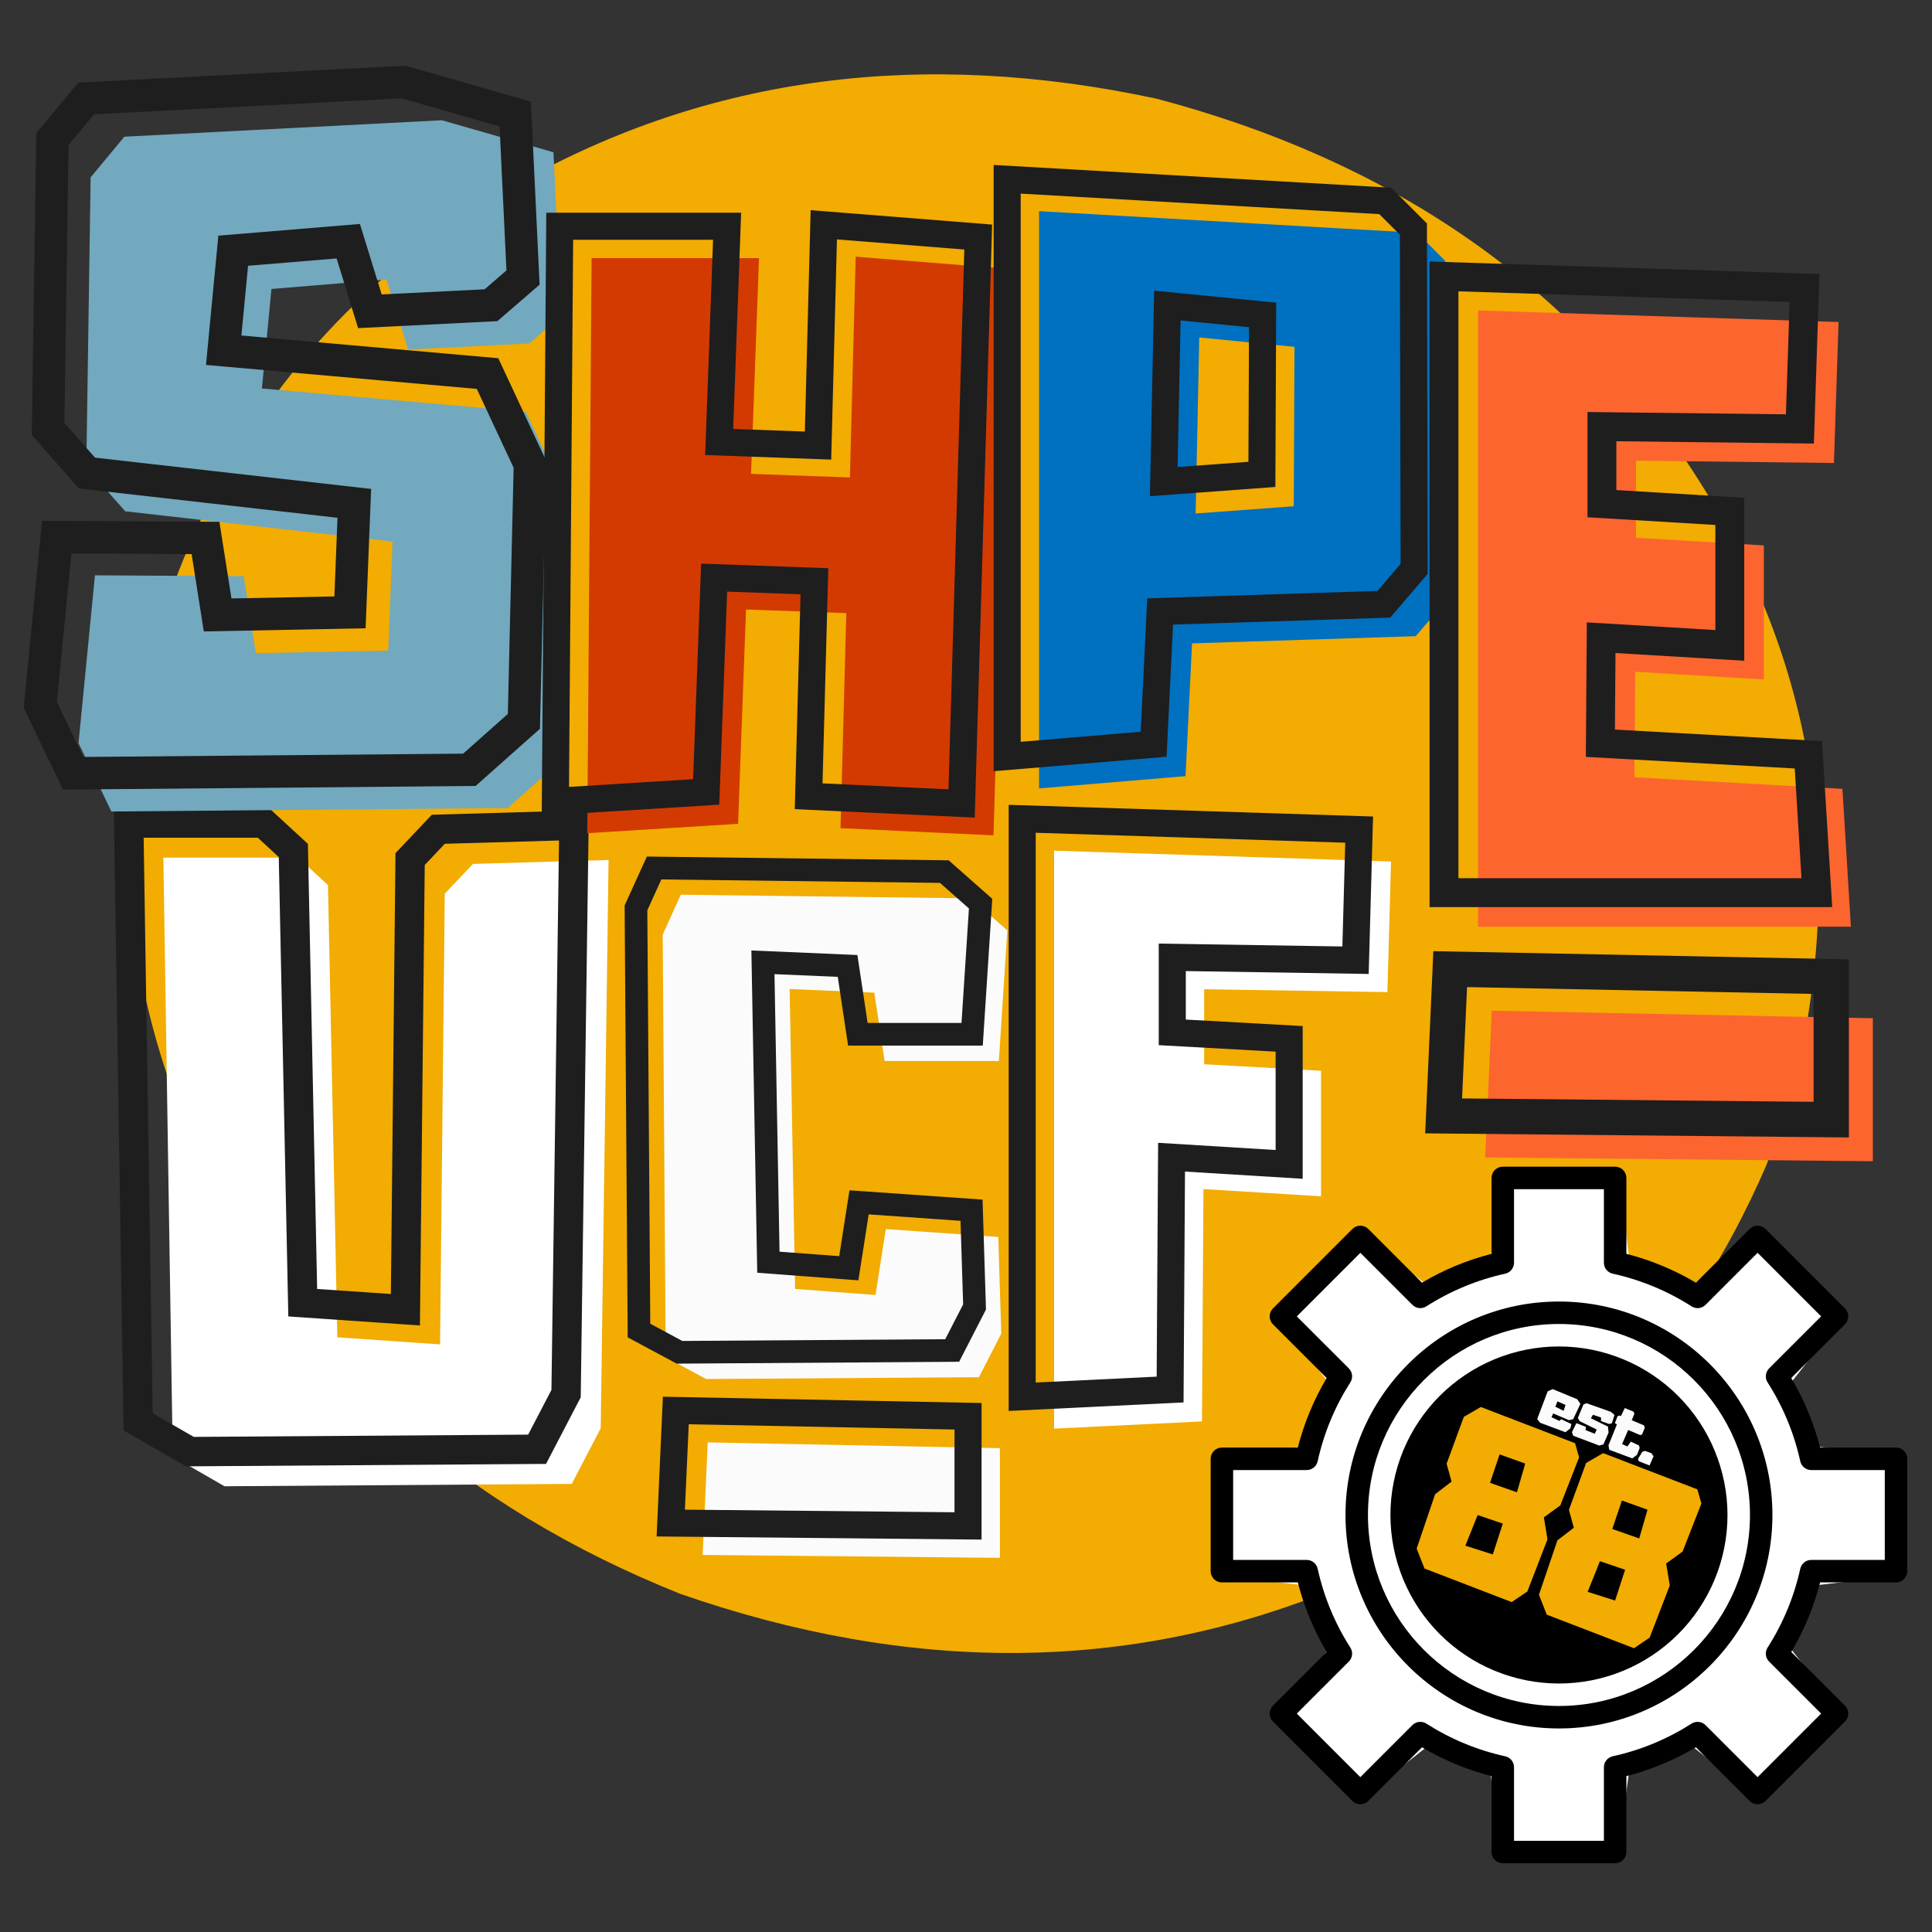 <svg xmlns="http://www.w3.org/2000/svg" xmlns:xlink="http://www.w3.org/1999/xlink" width="500" zoomAndPan="magnify" viewBox="0 0 375 375" height="500" preserveAspectRatio="xMidYMid meet" version="1.0"><rect x="0" y="0" width="375" height="375" fill="#333333" stroke="none"/><defs><g/><clipPath id="b4cbcba71d"><path d="M 24 14 L 354 14 L 354 321 L 24 321 Z M 24 14 " clip-rule="nonzero"/></clipPath><clipPath id="f032c5c6ee"><path d="M 23.809 54.645 L 23.809 282.809 C 23.809 310.559 46.305 333.059 74.059 333.059 L 312.703 333.059 C 340.457 333.059 362.953 310.559 362.953 282.809 L 362.953 54.645 C 362.953 26.891 340.457 4.395 312.703 4.395 L 74.059 4.395 C 46.305 4.395 23.809 26.891 23.809 54.645 Z M 23.809 54.645 " clip-rule="nonzero"/></clipPath><clipPath id="ad72d00a3f"><path d="M 239.25 230.715 L 366.555 230.715 L 366.555 358 L 239.25 358 Z M 239.25 230.715 " clip-rule="nonzero"/></clipPath><clipPath id="4fdef39953"><path d="M 234.992 226.453 L 370.195 226.453 L 370.195 361.66 L 234.992 361.66 Z M 234.992 226.453 " clip-rule="nonzero"/></clipPath></defs><g clip-path="url(#b4cbcba71d)"><g clip-path="url(#f032c5c6ee)"><path fill="#f2ac02" d="M 349.32 205.934 L 343.035 225.719 C 326.387 264.625 298.324 292.207 258.844 308.473 C 219.137 324.66 176.875 324.961 132.051 309.371 C 89.758 292.457 59.203 265.281 40.387 227.84 C 34.379 215.754 30.07 203.121 27.461 189.941 L 24.973 169.988 C 24.215 156.484 25.453 142.879 28.691 129.168 C 39.902 87.41 63.926 56.184 100.766 35.488 C 137.605 14.797 178.863 9.355 224.531 19.168 C 269.691 31.105 304.012 54.637 327.484 89.77 C 350.957 124.902 358.238 163.625 349.32 205.934 " fill-opacity="1" fill-rule="nonzero"/></g></g><g fill="#ffffff" fill-opacity="1"><g transform="translate(201.794, 277.296)"><g><path d="M 67.504 -84.73 L 31.93 -85.289 L 31.93 -70.727 L 54.621 -69.465 L 54.621 -45.098 L 31.793 -46.496 L 31.512 -1.402 L 2.801 0 L 2.801 -112.18 L 68.203 -110.078 Z M 67.504 -84.73 "/></g></g></g><g fill="#1e1e1e" fill-opacity="1"><g transform="translate(195.605, 271.106)"><g><path d="M 67.461 -82.105 L 31.891 -82.664 L 31.93 -85.289 L 34.559 -85.289 L 34.559 -70.727 L 31.93 -70.727 L 32.078 -73.348 L 57.246 -71.949 L 57.246 -42.305 L 31.629 -43.875 L 31.793 -46.496 L 34.418 -46.48 L 34.121 1.102 L 0.176 2.758 L 0.176 -114.891 L 70.902 -112.621 L 70.059 -82.062 Z M 67.547 -87.355 L 67.504 -84.73 L 64.879 -84.805 L 65.578 -110.152 L 68.203 -110.078 L 68.121 -107.453 L 2.715 -109.555 L 2.801 -112.18 L 5.426 -112.18 L 5.426 0 L 2.801 0 L 2.672 -2.621 L 31.383 -4.023 L 31.512 -1.402 L 28.887 -1.418 L 29.184 -49.289 L 54.781 -47.719 L 54.621 -45.098 L 51.992 -45.098 L 51.992 -69.465 L 54.621 -69.465 L 54.473 -66.844 L 29.305 -68.242 L 29.305 -87.957 Z M 67.547 -87.355 "/></g></g></g><g fill="#fd652f" fill-opacity="1"><g transform="translate(277.32, 274.521)"><g><path d="M 12.234 -78.344 L 86.195 -76.883 L 86.195 -49.125 L 10.957 -49.855 Z M 12.234 -78.344 "/></g></g></g><g fill="#1e1e1e" fill-opacity="1"><g transform="translate(269.248, 266.45)"><g><path d="M 12.305 -81.77 L 89.621 -80.242 L 89.621 -45.668 L 7.379 -46.465 L 8.965 -81.832 Z M 12.168 -74.922 L 12.234 -78.344 L 15.656 -78.191 L 14.379 -49.703 L 10.957 -49.855 L 10.992 -53.281 L 86.23 -52.551 L 86.195 -49.125 L 82.773 -49.125 L 82.773 -76.883 L 86.195 -76.883 L 86.129 -73.461 Z M 12.168 -74.922 "/></g></g></g><g clip-path="url(#ad72d00a3f)"><path fill="#ffffff" d="M 302.766 320.426 C 288.297 320.426 276.57 308.695 276.57 294.23 C 276.57 279.762 288.297 268.035 302.766 268.035 C 317.234 268.035 328.961 279.762 328.961 294.23 C 328.961 308.695 317.234 320.426 302.766 320.426 Z M 362.852 281.98 L 351.125 280.594 C 350.062 276.824 348.562 273.156 346.605 269.672 L 353.914 260.402 C 355.133 258.855 355 256.641 353.609 255.25 L 341.746 243.387 C 340.355 241.992 338.141 241.863 336.594 243.082 L 327.32 250.387 C 323.836 248.434 320.168 246.93 316.402 245.871 L 315.016 234.141 C 314.781 232.188 313.125 230.715 311.152 230.715 L 294.375 230.715 C 292.406 230.715 290.75 232.188 290.52 234.141 L 289.129 245.871 C 285.363 246.93 281.695 248.434 278.211 250.387 L 268.938 243.082 C 267.391 241.863 265.18 241.992 263.785 243.387 L 251.922 255.25 C 250.531 256.641 250.398 258.855 251.617 260.402 L 258.926 269.672 C 256.973 273.156 255.465 276.824 254.41 280.594 L 242.68 281.98 C 240.723 282.215 239.25 283.871 239.25 285.84 L 239.25 302.617 C 239.25 304.586 240.723 306.246 242.68 306.477 L 254.41 307.863 C 255.465 311.633 256.973 315.301 258.926 318.785 L 251.617 328.055 C 250.398 329.602 250.531 331.816 251.922 333.207 L 263.785 345.07 C 265.18 346.465 267.391 346.598 268.938 345.375 L 278.211 338.07 C 281.695 340.023 285.363 341.527 289.129 342.586 L 290.52 354.312 C 290.75 356.27 292.406 357.742 294.375 357.742 L 310.875 357.742 C 312.809 357.742 314.449 356.32 314.723 354.402 L 316.402 342.586 C 320.168 341.527 323.836 340.023 327.32 338.07 L 336.594 345.375 C 338.141 346.598 340.355 346.465 341.746 345.07 L 353.609 333.207 C 355 331.816 355.133 329.602 353.914 328.055 L 346.605 318.785 C 348.562 315.301 350.062 311.633 351.125 307.863 L 362.852 306.477 C 364.809 306.246 366.281 304.586 366.281 302.617 L 366.281 285.84 C 366.281 283.871 364.809 282.215 362.852 281.98 " fill-opacity="1" fill-rule="nonzero"/></g><path fill="#000000" d="M 333.254 301.672 L 332.047 305.465 C 328.855 312.926 323.477 318.215 315.906 321.332 C 308.293 324.438 300.188 324.496 291.594 321.504 C 283.484 318.262 277.625 313.051 274.016 305.871 C 272.863 303.555 272.039 301.133 271.539 298.605 L 271.062 294.777 C 270.918 292.191 271.152 289.582 271.773 286.953 C 273.926 278.945 278.531 272.957 285.594 268.988 C 292.66 265.023 300.57 263.98 309.324 265.859 C 317.984 268.148 324.566 272.66 329.066 279.398 C 333.566 286.133 334.965 293.559 333.254 301.672 " fill-opacity="1" fill-rule="nonzero"/><g clip-path="url(#4fdef39953)"><path fill="#000000" d="M 368.016 280.973 L 353.281 280.973 C 352.055 276.207 350.191 271.707 347.684 267.473 L 358.109 257.051 C 358.312 256.844 358.469 256.609 358.578 256.344 C 358.691 256.074 358.746 255.797 358.746 255.508 C 358.746 255.219 358.691 254.941 358.578 254.672 C 358.469 254.406 358.312 254.168 358.109 253.965 L 342.688 238.543 C 342.48 238.34 342.246 238.184 341.98 238.07 C 341.711 237.961 341.434 237.906 341.145 237.906 C 340.855 237.906 340.578 237.961 340.309 238.07 C 340.043 238.184 339.805 238.34 339.602 238.543 L 329.18 248.969 C 324.945 246.461 320.445 244.594 315.68 243.371 L 315.68 228.637 C 315.68 228.348 315.625 228.066 315.512 227.801 C 315.402 227.535 315.246 227.297 315.039 227.094 C 314.836 226.887 314.598 226.73 314.332 226.621 C 314.066 226.508 313.785 226.453 313.496 226.453 L 291.691 226.453 C 291.402 226.453 291.121 226.508 290.855 226.621 C 290.59 226.73 290.352 226.887 290.148 227.094 C 289.945 227.297 289.785 227.535 289.676 227.801 C 289.566 228.066 289.508 228.348 289.508 228.637 L 289.508 243.371 C 284.742 244.594 280.242 246.461 276.008 248.969 L 265.586 238.543 C 265.383 238.34 265.145 238.184 264.879 238.07 C 264.613 237.961 264.332 237.906 264.043 237.906 C 263.754 237.906 263.477 237.961 263.211 238.07 C 262.941 238.184 262.707 238.34 262.5 238.543 L 247.082 253.965 C 246.875 254.168 246.719 254.406 246.609 254.672 C 246.496 254.941 246.441 255.219 246.441 255.508 C 246.441 255.797 246.496 256.074 246.609 256.344 C 246.719 256.609 246.875 256.844 247.082 257.051 L 257.504 267.473 C 254.996 271.707 253.133 276.207 251.906 280.973 L 237.172 280.973 C 236.883 280.973 236.605 281.027 236.336 281.141 C 236.07 281.25 235.836 281.406 235.629 281.613 C 235.426 281.816 235.27 282.051 235.156 282.32 C 235.047 282.586 234.992 282.863 234.992 283.152 L 234.992 304.961 C 234.992 305.25 235.047 305.527 235.156 305.797 C 235.27 306.062 235.426 306.297 235.629 306.504 C 235.836 306.707 236.07 306.863 236.336 306.977 C 236.605 307.086 236.883 307.141 237.172 307.141 L 251.906 307.141 C 253.133 311.906 254.996 316.41 257.504 320.645 L 247.082 331.062 C 246.875 331.27 246.719 331.504 246.609 331.773 C 246.496 332.039 246.441 332.316 246.441 332.605 C 246.441 332.898 246.496 333.176 246.609 333.441 C 246.719 333.711 246.875 333.945 247.082 334.148 L 262.5 349.57 C 262.707 349.773 262.941 349.934 263.211 350.043 C 263.477 350.152 263.754 350.207 264.043 350.207 C 264.332 350.207 264.613 350.152 264.879 350.043 C 265.145 349.934 265.383 349.773 265.586 349.57 L 276.008 339.148 C 280.242 341.652 284.742 343.52 289.508 344.742 L 289.508 359.48 C 289.508 359.77 289.566 360.047 289.676 360.312 C 289.785 360.582 289.945 360.816 290.148 361.02 C 290.352 361.227 290.59 361.383 290.855 361.492 C 291.121 361.605 291.402 361.66 291.691 361.66 L 313.496 361.66 C 313.785 361.66 314.066 361.605 314.332 361.492 C 314.598 361.383 314.836 361.227 315.039 361.02 C 315.246 360.816 315.402 360.582 315.512 360.312 C 315.625 360.047 315.68 359.77 315.68 359.48 L 315.68 344.742 C 320.445 343.52 324.945 341.652 329.18 339.148 L 339.602 349.57 C 339.805 349.773 340.043 349.934 340.309 350.043 C 340.578 350.152 340.855 350.207 341.145 350.207 C 341.434 350.207 341.711 350.152 341.98 350.043 C 342.246 349.934 342.48 349.773 342.688 349.57 L 358.109 334.148 C 358.312 333.945 358.469 333.711 358.578 333.441 C 358.691 333.176 358.746 332.895 358.746 332.605 C 358.746 332.316 358.691 332.039 358.578 331.773 C 358.469 331.504 358.312 331.27 358.109 331.062 L 347.684 320.645 C 350.191 316.41 352.055 311.906 353.281 307.141 L 368.016 307.141 C 368.305 307.141 368.582 307.086 368.852 306.977 C 369.117 306.863 369.355 306.707 369.559 306.504 C 369.762 306.297 369.922 306.062 370.031 305.797 C 370.141 305.527 370.195 305.25 370.195 304.961 L 370.195 283.152 C 370.195 282.863 370.141 282.586 370.031 282.32 C 369.922 282.051 369.762 281.816 369.559 281.613 C 369.355 281.406 369.117 281.25 368.852 281.141 C 368.582 281.027 368.305 280.973 368.016 280.973 Z M 365.836 302.781 L 351.559 302.781 C 351.312 302.781 351.07 302.82 350.836 302.902 C 350.602 302.984 350.387 303.105 350.195 303.262 C 350 303.414 349.84 303.598 349.707 303.809 C 349.578 304.02 349.484 304.246 349.43 304.488 C 348.219 309.965 346.105 315.07 343.086 319.797 C 342.953 320.008 342.859 320.234 342.801 320.473 C 342.746 320.715 342.73 320.961 342.758 321.207 C 342.785 321.453 342.852 321.688 342.961 321.914 C 343.066 322.137 343.207 322.336 343.383 322.512 L 353.48 332.605 L 341.145 344.945 L 331.047 334.848 C 330.871 334.672 330.672 334.531 330.449 334.422 C 330.227 334.316 329.988 334.25 329.742 334.223 C 329.496 334.195 329.254 334.211 329.012 334.266 C 328.77 334.324 328.543 334.418 328.336 334.551 C 323.605 337.566 318.504 339.684 313.027 340.895 C 312.785 340.949 312.559 341.039 312.348 341.172 C 312.137 341.301 311.953 341.465 311.797 341.656 C 311.641 341.852 311.523 342.066 311.441 342.301 C 311.359 342.535 311.316 342.773 311.316 343.023 L 311.316 357.297 L 293.871 357.297 L 293.871 343.023 C 293.871 342.773 293.828 342.535 293.746 342.301 C 293.664 342.066 293.547 341.852 293.391 341.656 C 293.234 341.465 293.051 341.301 292.84 341.172 C 292.629 341.039 292.402 340.949 292.16 340.895 C 286.684 339.684 281.582 337.566 276.852 334.551 C 276.645 334.418 276.418 334.32 276.176 334.266 C 275.934 334.207 275.691 334.195 275.445 334.223 C 275.199 334.25 274.961 334.316 274.738 334.422 C 274.516 334.531 274.316 334.672 274.141 334.848 L 264.043 344.945 L 251.707 332.605 L 261.805 322.512 C 261.98 322.336 262.121 322.137 262.227 321.914 C 262.336 321.688 262.402 321.453 262.43 321.207 C 262.457 320.961 262.441 320.715 262.387 320.473 C 262.328 320.234 262.234 320.008 262.102 319.797 C 259.086 315.07 256.969 309.965 255.758 304.488 C 255.703 304.246 255.609 304.02 255.48 303.809 C 255.348 303.598 255.188 303.414 254.992 303.262 C 254.801 303.105 254.586 302.984 254.352 302.902 C 254.117 302.82 253.875 302.781 253.629 302.781 L 239.352 302.781 L 239.352 285.336 L 253.629 285.336 C 253.875 285.336 254.117 285.293 254.352 285.211 C 254.586 285.129 254.801 285.008 254.992 284.855 C 255.188 284.699 255.348 284.516 255.48 284.305 C 255.609 284.094 255.703 283.867 255.758 283.625 C 256.969 278.148 259.086 273.047 262.102 268.316 C 262.234 268.105 262.328 267.883 262.387 267.641 C 262.441 267.398 262.457 267.156 262.43 266.906 C 262.402 266.66 262.336 266.426 262.227 266.203 C 262.121 265.98 261.98 265.777 261.805 265.605 L 251.707 255.508 L 264.043 243.168 L 274.141 253.266 C 274.316 253.441 274.516 253.586 274.738 253.691 C 274.961 253.801 275.199 253.867 275.445 253.895 C 275.691 253.922 275.934 253.906 276.176 253.848 C 276.418 253.793 276.645 253.699 276.852 253.562 C 281.582 250.547 286.684 248.434 292.16 247.219 C 292.402 247.168 292.629 247.074 292.84 246.945 C 293.051 246.812 293.234 246.648 293.391 246.457 C 293.547 246.262 293.664 246.051 293.746 245.816 C 293.828 245.582 293.871 245.34 293.871 245.09 L 293.871 230.816 L 311.316 230.816 L 311.316 245.09 C 311.316 245.34 311.359 245.582 311.441 245.816 C 311.523 246.051 311.641 246.262 311.797 246.457 C 311.953 246.648 312.137 246.812 312.348 246.945 C 312.559 247.074 312.785 247.168 313.027 247.219 C 318.504 248.434 323.605 250.547 328.336 253.562 C 328.543 253.699 328.77 253.793 329.012 253.848 C 329.254 253.906 329.496 253.922 329.742 253.895 C 329.988 253.867 330.227 253.801 330.449 253.691 C 330.672 253.586 330.871 253.441 331.047 253.266 L 341.145 243.168 L 353.48 255.508 L 343.383 265.605 C 343.207 265.777 343.066 265.98 342.961 266.203 C 342.852 266.426 342.785 266.66 342.758 266.906 C 342.73 267.156 342.746 267.398 342.801 267.641 C 342.859 267.883 342.953 268.105 343.086 268.316 C 346.105 273.047 348.219 278.148 349.43 283.625 C 349.484 283.867 349.578 284.094 349.707 284.305 C 349.84 284.516 350 284.699 350.195 284.855 C 350.387 285.008 350.602 285.129 350.836 285.211 C 351.07 285.293 351.312 285.336 351.559 285.336 L 365.836 285.336 Z M 365.836 302.781 " fill-opacity="1" fill-rule="nonzero"/></g><path fill="#000000" d="M 302.594 252.625 C 279.746 252.625 261.16 271.211 261.16 294.059 C 261.16 316.902 279.746 335.492 302.594 335.492 C 325.441 335.492 344.027 316.902 344.027 294.059 C 344.027 271.211 325.441 252.625 302.594 252.625 Z M 302.594 331.129 C 282.152 331.129 265.52 314.5 265.52 294.059 C 265.52 273.617 282.152 256.984 302.594 256.984 C 323.035 256.984 339.668 273.617 339.668 294.059 C 339.668 314.5 323.035 331.129 302.594 331.129 Z M 302.594 331.129 " fill-opacity="1" fill-rule="nonzero"/><path fill="#000000" d="M 302.594 261.348 C 301.523 261.348 300.453 261.398 299.387 261.504 C 298.32 261.609 297.262 261.766 296.211 261.977 C 295.16 262.184 294.125 262.445 293.098 262.754 C 292.074 263.066 291.066 263.426 290.074 263.836 C 289.086 264.246 288.117 264.703 287.176 265.207 C 286.23 265.715 285.312 266.266 284.422 266.859 C 283.531 267.453 282.672 268.09 281.844 268.77 C 281.016 269.449 280.223 270.168 279.465 270.926 C 278.707 271.684 277.988 272.477 277.309 273.305 C 276.629 274.133 275.992 274.992 275.395 275.883 C 274.801 276.773 274.25 277.691 273.746 278.637 C 273.242 279.582 272.781 280.551 272.371 281.539 C 271.965 282.527 271.602 283.535 271.293 284.562 C 270.98 285.586 270.719 286.625 270.512 287.676 C 270.301 288.727 270.145 289.785 270.039 290.852 C 269.934 291.918 269.883 292.984 269.883 294.059 C 269.883 295.129 269.934 296.199 270.039 297.262 C 270.145 298.328 270.301 299.387 270.512 300.438 C 270.719 301.488 270.98 302.527 271.293 303.555 C 271.602 304.578 271.965 305.586 272.371 306.574 C 272.781 307.566 273.242 308.531 273.746 309.477 C 274.25 310.422 274.801 311.34 275.395 312.23 C 275.992 313.121 276.629 313.98 277.309 314.809 C 277.988 315.637 278.707 316.43 279.465 317.188 C 280.223 317.945 281.016 318.664 281.844 319.344 C 282.672 320.023 283.531 320.66 284.422 321.254 C 285.312 321.852 286.23 322.402 287.176 322.906 C 288.117 323.41 289.086 323.867 290.074 324.277 C 291.066 324.688 292.074 325.047 293.098 325.359 C 294.125 325.672 295.16 325.93 296.211 326.141 C 297.262 326.348 298.32 326.504 299.387 326.609 C 300.453 326.715 301.523 326.77 302.594 326.77 C 303.664 326.77 304.734 326.715 305.801 326.609 C 306.867 326.504 307.926 326.348 308.977 326.141 C 310.027 325.93 311.062 325.672 312.09 325.359 C 313.113 325.047 314.121 324.688 315.113 324.277 C 316.102 323.867 317.07 323.41 318.016 322.906 C 318.957 322.402 319.875 321.852 320.766 321.254 C 321.656 320.66 322.516 320.023 323.344 319.344 C 324.176 318.664 324.965 317.945 325.723 317.188 C 326.48 316.43 327.199 315.637 327.879 314.809 C 328.559 313.98 329.195 313.121 329.793 312.23 C 330.387 311.34 330.938 310.422 331.441 309.477 C 331.949 308.531 332.406 307.566 332.816 306.574 C 333.227 305.586 333.586 304.578 333.898 303.555 C 334.207 302.527 334.469 301.488 334.676 300.438 C 334.887 299.387 335.043 298.328 335.148 297.262 C 335.254 296.199 335.305 295.129 335.305 294.059 C 335.305 292.984 335.25 291.918 335.145 290.852 C 335.039 289.785 334.879 288.727 334.672 287.68 C 334.461 286.629 334.199 285.59 333.887 284.566 C 333.578 283.543 333.215 282.535 332.805 281.547 C 332.395 280.555 331.938 279.59 331.434 278.645 C 330.926 277.699 330.375 276.781 329.781 275.895 C 329.188 275.004 328.547 274.145 327.867 273.316 C 327.188 272.488 326.473 271.695 325.715 270.938 C 324.957 270.18 324.164 269.461 323.336 268.781 C 322.508 268.102 321.648 267.465 320.758 266.871 C 319.867 266.273 318.949 265.727 318.008 265.219 C 317.062 264.715 316.094 264.258 315.105 263.848 C 314.117 263.438 313.109 263.074 312.086 262.762 C 311.062 262.453 310.023 262.191 308.973 261.98 C 307.922 261.77 306.863 261.613 305.801 261.508 C 304.734 261.402 303.664 261.348 302.594 261.348 Z M 302.594 322.406 C 301.664 322.406 300.738 322.363 299.816 322.27 C 298.891 322.18 297.973 322.043 297.062 321.863 C 296.152 321.68 295.254 321.457 294.363 321.188 C 293.477 320.918 292.602 320.605 291.746 320.25 C 290.887 319.895 290.051 319.496 289.23 319.059 C 288.41 318.621 287.617 318.145 286.844 317.629 C 286.07 317.113 285.328 316.562 284.609 315.973 C 283.891 315.383 283.203 314.762 282.547 314.102 C 281.891 313.445 281.27 312.762 280.68 312.043 C 280.09 311.324 279.539 310.578 279.023 309.809 C 278.508 309.035 278.031 308.238 277.594 307.422 C 277.152 306.602 276.758 305.766 276.402 304.906 C 276.047 304.047 275.734 303.176 275.465 302.285 C 275.195 301.398 274.969 300.5 274.789 299.59 C 274.609 298.676 274.473 297.762 274.383 296.836 C 274.289 295.91 274.246 294.984 274.246 294.059 C 274.246 293.129 274.289 292.203 274.383 291.277 C 274.473 290.355 274.609 289.438 274.789 288.527 C 274.969 287.617 275.195 286.715 275.465 285.828 C 275.734 284.938 276.047 284.066 276.402 283.207 C 276.758 282.352 277.152 281.512 277.594 280.691 C 278.031 279.875 278.508 279.078 279.023 278.309 C 279.539 277.535 280.09 276.789 280.68 276.074 C 281.27 275.355 281.891 274.668 282.547 274.012 C 283.203 273.355 283.891 272.73 284.609 272.145 C 285.328 271.555 286.07 271 286.844 270.484 C 287.617 269.969 288.41 269.492 289.23 269.055 C 290.051 268.617 290.887 268.223 291.746 267.867 C 292.602 267.512 293.477 267.199 294.363 266.93 C 295.254 266.66 296.152 266.434 297.062 266.254 C 297.973 266.07 298.891 265.934 299.816 265.844 C 300.738 265.754 301.664 265.707 302.594 265.707 C 303.523 265.707 304.449 265.754 305.371 265.844 C 306.297 265.934 307.215 266.07 308.125 266.254 C 309.035 266.434 309.934 266.66 310.824 266.93 C 311.711 267.199 312.586 267.512 313.441 267.867 C 314.301 268.223 315.141 268.617 315.957 269.055 C 316.777 269.492 317.57 269.969 318.344 270.484 C 319.117 271 319.859 271.555 320.578 272.145 C 321.297 272.73 321.984 273.355 322.641 274.012 C 323.297 274.668 323.918 275.355 324.508 276.074 C 325.098 276.789 325.648 277.535 326.164 278.309 C 326.684 279.078 327.16 279.875 327.598 280.691 C 328.035 281.512 328.43 282.352 328.785 283.207 C 329.141 284.066 329.453 284.938 329.723 285.828 C 329.992 286.715 330.219 287.617 330.398 288.527 C 330.578 289.438 330.715 290.355 330.809 291.277 C 330.898 292.203 330.945 293.129 330.945 294.059 C 330.941 294.984 330.895 295.91 330.805 296.836 C 330.711 297.758 330.574 298.676 330.395 299.586 C 330.211 300.496 329.984 301.395 329.715 302.281 C 329.445 303.172 329.133 304.043 328.777 304.902 C 328.422 305.758 328.023 306.598 327.586 307.414 C 327.148 308.234 326.672 309.027 326.156 309.801 C 325.641 310.57 325.086 311.316 324.5 312.035 C 323.91 312.75 323.289 313.438 322.629 314.094 C 321.973 314.75 321.289 315.371 320.57 315.961 C 319.852 316.551 319.109 317.102 318.336 317.621 C 317.566 318.137 316.77 318.613 315.953 319.051 C 315.133 319.488 314.297 319.883 313.438 320.242 C 312.582 320.598 311.707 320.91 310.82 321.18 C 309.934 321.449 309.031 321.676 308.121 321.855 C 307.211 322.039 306.297 322.176 305.371 322.266 C 304.449 322.359 303.523 322.406 302.594 322.406 Z M 302.594 322.406 " fill-opacity="1" fill-rule="nonzero"/><g fill="#ffffff" fill-opacity="1"><g transform="translate(28.666, 288.634)"><g><path d="M 63.137 -120.949 L 89.457 -121.711 L 87.934 -11.41 L 82.305 -0.609 L 14.91 -0.152 L 4.867 -5.934 L 3.043 -122.168 L 29.211 -122.168 L 34.992 -116.84 L 36.816 -29.059 L 56.746 -27.688 L 57.66 -115.168 Z M 63.137 -120.949 "/></g></g></g><g fill="#1e1e1e" fill-opacity="1"><g transform="translate(21.942, 281.91)"><g><path d="M 63.055 -123.801 L 92.352 -124.648 L 90.777 -10.691 L 84.043 2.234 L 14.156 2.707 L 2.043 -4.27 L 0.145 -125.02 L 30.324 -125.02 L 37.82 -118.117 L 39.668 -29.117 L 36.816 -29.059 L 37.012 -31.902 L 56.941 -30.535 L 56.746 -27.688 L 53.895 -27.719 L 54.82 -116.316 L 61.875 -123.766 Z M 63.219 -118.098 L 63.137 -120.949 L 65.207 -118.988 L 59.73 -113.207 L 57.66 -115.168 L 60.512 -115.137 L 59.566 -24.637 L 34.02 -26.391 L 32.141 -116.781 L 34.992 -116.84 L 33.059 -114.742 L 27.277 -120.066 L 29.211 -122.168 L 29.211 -119.312 L 3.043 -119.312 L 3.043 -122.168 L 5.895 -122.211 L 7.723 -5.977 L 4.867 -5.934 L 6.293 -8.406 L 16.332 -2.625 L 14.91 -0.152 L 14.891 -3.004 L 82.285 -3.461 L 82.305 -0.609 L 79.777 -1.926 L 85.406 -12.73 L 87.934 -11.41 L 85.082 -11.449 L 86.605 -121.75 L 89.457 -121.711 L 89.539 -118.859 Z M 63.219 -118.098 "/></g></g></g><g fill="#72a9be" fill-opacity="1"><g transform="translate(11.88, 157.513)"><g><path d="M 90.176 -77.582 L 98.402 -59.949 L 97.227 -10.074 L 86.648 -0.672 L 9.738 0 L 3.359 -13.266 L 6.551 -45.844 L 35.434 -45.676 L 37.781 -30.73 L 63.477 -31.234 L 64.316 -52.391 L 12.426 -58.27 L 4.871 -66.832 L 5.711 -123.09 L 12.258 -130.98 L 73.887 -134.172 L 95.547 -127.957 L 97.059 -96.219 L 90.848 -90.848 L 67.336 -89.672 L 63.141 -103.273 L 40.805 -101.426 L 38.957 -82.113 Z M 90.176 -77.582 "/></g></g></g><g fill="#1e1e1e" fill-opacity="1"><g transform="translate(4.459, 150.091)"><g><path d="M 93.027 -78.914 L 101.57 -60.613 L 100.344 -8.633 L 87.855 2.465 L 7.77 3.168 L 0.141 -12.695 L 3.695 -49.008 L 38.125 -48.809 L 40.895 -31.219 L 37.781 -30.73 L 37.723 -33.879 L 63.414 -34.383 L 63.477 -31.234 L 60.328 -31.359 L 61.168 -52.516 L 64.316 -52.391 L 63.961 -49.262 L 10.867 -55.277 L 1.703 -65.664 L 2.578 -124.246 L 10.719 -134.055 L 74.25 -137.344 L 98.586 -130.363 L 100.277 -94.84 L 92.086 -87.758 L 65.051 -86.402 L 60.129 -102.344 L 63.141 -103.273 L 63.398 -100.137 L 41.066 -98.289 L 40.805 -101.426 L 43.941 -101.125 L 42.094 -81.816 L 38.957 -82.113 L 39.234 -85.25 L 92.262 -80.559 Z M 87.32 -76.25 L 90.176 -77.582 L 89.898 -74.445 L 35.523 -79.258 L 37.922 -104.348 L 65.402 -106.621 L 70.348 -90.602 L 67.336 -89.672 L 67.18 -92.816 L 90.688 -93.992 L 90.848 -90.848 L 88.785 -93.227 L 95 -98.602 L 97.059 -96.219 L 93.914 -96.07 L 92.402 -127.809 L 95.547 -127.957 L 94.68 -124.93 L 73.02 -131.145 L 73.887 -134.172 L 74.051 -131.027 L 12.422 -127.836 L 12.258 -130.98 L 14.68 -128.969 L 8.133 -121.078 L 5.711 -123.09 L 8.859 -123.039 L 8.02 -66.785 L 4.871 -66.832 L 7.23 -68.918 L 14.789 -60.352 L 12.426 -58.27 L 12.781 -61.398 L 67.578 -55.191 L 66.504 -28.145 L 35.098 -27.527 L 32.32 -45.188 L 35.434 -45.676 L 35.414 -42.527 L 6.531 -42.695 L 6.551 -45.844 L 9.684 -45.535 L 6.492 -12.961 L 3.359 -13.266 L 6.195 -14.629 L 12.578 -1.363 L 9.738 0 L 9.711 -3.148 L 86.621 -3.82 L 86.648 -0.672 L 84.555 -3.023 L 95.137 -12.43 L 97.227 -10.074 L 94.078 -10.148 L 95.254 -60.023 L 98.402 -59.949 L 95.551 -58.617 Z M 87.32 -76.25 "/></g></g></g><g fill="#fbfbfb" fill-opacity="1"><g transform="translate(126.279, 267.55)"><g><path d="M 45.652 -28.988 L 67.48 -27.461 L 68.07 -8.684 L 63.727 -0.234 L 10.797 0.117 L 2.934 -4.109 L 2.348 -86.145 L 5.867 -93.887 L 62.199 -93.184 L 69.242 -86.965 L 67.602 -61.613 L 45.418 -61.613 L 43.422 -74.875 L 26.992 -75.582 L 28.051 -17.371 L 43.656 -16.195 Z M 45.652 -28.988 "/></g></g></g><g fill="#1e1e1e" fill-opacity="1"><g transform="translate(121.093, 262.363)"><g><path d="M 45.809 -31.184 L 69.621 -29.52 L 70.285 -8.184 L 65.074 1.957 L 10.25 2.32 L 0.742 -2.785 L 0.145 -86.613 L 4.461 -96.105 L 63.047 -95.375 L 71.508 -87.898 L 69.664 -59.414 L 43.523 -59.414 L 41.246 -74.547 L 43.422 -74.875 L 43.328 -72.676 L 26.898 -73.383 L 26.992 -75.582 L 29.191 -75.621 L 30.25 -17.41 L 28.051 -17.371 L 28.215 -19.562 L 43.824 -18.391 L 43.656 -16.195 L 41.484 -16.535 L 43.789 -31.324 Z M 45.5 -26.793 L 45.652 -28.988 L 47.828 -28.648 L 45.52 -13.848 L 25.887 -15.324 L 24.75 -77.879 L 45.328 -76.996 L 47.594 -61.941 L 45.418 -61.613 L 45.418 -63.816 L 67.602 -63.816 L 67.602 -61.613 L 65.402 -61.758 L 67.047 -87.105 L 69.242 -86.965 L 67.785 -85.316 L 60.746 -91.535 L 62.199 -93.184 L 62.172 -90.984 L 5.84 -91.688 L 5.867 -93.887 L 7.871 -92.977 L 4.352 -85.23 L 2.348 -86.145 L 4.547 -86.16 L 5.133 -4.125 L 2.934 -4.109 L 3.977 -6.047 L 11.84 -1.82 L 10.797 0.117 L 10.781 -2.082 L 63.711 -2.434 L 63.727 -0.234 L 61.77 -1.242 L 66.113 -9.691 L 68.07 -8.684 L 65.871 -8.617 L 65.281 -27.395 L 67.48 -27.461 L 67.328 -25.266 Z M 45.5 -26.793 "/></g></g></g><g fill="#d33a02" fill-opacity="1"><g transform="translate(111.189, 162.282)"><g><path d="M 54.898 -112.461 L 84.871 -110.078 L 81.648 -0.141 L 51.957 -1.539 L 53.078 -43.277 L 33.613 -43.977 L 32.07 -2.379 L 2.801 -0.559 L 3.641 -112.18 L 36.133 -112.18 L 34.594 -70.305 L 53.777 -69.605 Z M 54.898 -112.461 "/></g></g></g><g fill="#1e1e1e" fill-opacity="1"><g transform="translate(104.999, 156.092)"><g><path d="M 55.109 -115.078 L 87.57 -112.5 L 84.195 2.609 L 49.266 0.961 L 50.453 -43.348 L 53.078 -43.277 L 52.984 -40.652 L 33.52 -41.352 L 33.613 -43.977 L 36.234 -43.879 L 34.609 0.094 L 0.152 2.234 L 1.035 -114.805 L 38.855 -114.805 L 37.215 -70.207 L 34.594 -70.305 L 34.688 -72.93 L 53.875 -72.23 L 53.777 -69.605 L 51.152 -69.672 L 52.348 -115.297 Z M 54.691 -109.844 L 54.898 -112.461 L 57.523 -112.391 L 56.336 -66.883 L 31.871 -67.777 L 33.508 -112.277 L 36.133 -112.18 L 36.133 -109.555 L 3.641 -109.555 L 3.641 -112.18 L 6.266 -112.16 L 5.426 -0.539 L 2.801 -0.559 L 2.637 -3.18 L 31.91 -5 L 32.07 -2.379 L 29.445 -2.477 L 31.086 -46.695 L 55.773 -45.805 L 54.582 -1.469 L 51.957 -1.539 L 52.082 -4.164 L 81.773 -2.762 L 81.648 -0.141 L 79.023 -0.219 L 82.246 -110.156 L 84.871 -110.078 L 84.664 -107.461 Z M 54.691 -109.844 "/></g></g></g><g fill="#fbfbfb" fill-opacity="1"><g transform="translate(127.982, 340.047)"><g><path d="M 9.383 -60.082 L 66.105 -58.961 L 66.105 -37.672 L 8.402 -38.234 Z M 9.383 -60.082 "/></g></g></g><g fill="#1e1e1e" fill-opacity="1"><g transform="translate(121.792, 333.858)"><g><path d="M 9.434 -62.707 L 68.73 -61.535 L 68.73 -35.023 L 5.656 -35.633 L 6.875 -62.758 Z M 9.332 -57.457 L 9.383 -60.082 L 12.008 -59.965 L 11.027 -38.117 L 8.402 -38.234 L 8.43 -40.859 L 66.129 -40.301 L 66.105 -37.672 L 63.477 -37.672 L 63.477 -58.961 L 66.105 -58.961 L 66.051 -56.336 Z M 9.332 -57.457 "/></g></g></g><g fill="#0070c0" fill-opacity="1"><g transform="translate(198.882, 152.608)"><g><path d="M 81.648 -101.957 L 81.789 -35.992 L 75.906 -29.129 L 32.492 -27.73 L 31.23 -1.961 L 2.801 0.422 L 2.801 -111.621 L 76.188 -107.418 Z M 52.379 -85.289 L 33.891 -87.109 L 33.191 -52.938 L 52.238 -54.34 Z M 52.379 -85.289 "/></g></g></g><g fill="#1e1e1e" fill-opacity="1"><g transform="translate(192.692, 146.418)"><g><path d="M 84.273 -101.961 L 84.418 -35.023 L 77.148 -26.543 L 32.578 -25.105 L 32.492 -27.73 L 35.113 -27.602 L 33.742 0.465 L 0.176 3.273 L 0.176 -114.402 L 77.336 -109.984 L 84.273 -103.047 Z M 79.023 -101.949 L 81.648 -101.957 L 79.793 -100.098 L 74.332 -105.562 L 76.188 -107.418 L 76.035 -104.797 L 2.652 -108.996 L 2.801 -111.621 L 5.426 -111.621 L 5.426 0.422 L 2.801 0.422 L 2.582 -2.195 L 31.012 -4.578 L 31.23 -1.961 L 28.609 -2.09 L 29.988 -30.277 L 75.824 -31.754 L 75.906 -29.129 L 73.914 -30.84 L 79.797 -37.703 L 81.789 -35.992 L 79.164 -35.988 Z M 52.121 -82.676 L 33.633 -84.496 L 33.891 -87.109 L 36.52 -87.059 L 35.816 -52.887 L 33.191 -52.938 L 33 -55.559 L 52.047 -56.957 L 52.238 -54.34 L 49.613 -54.352 L 49.754 -85.301 L 52.379 -85.289 Z M 55.016 -87.668 L 54.855 -51.898 L 30.508 -50.109 L 31.324 -90.004 L 52.637 -87.902 Z M 55.016 -87.668 "/></g></g></g><g fill="#fd652f" fill-opacity="1"><g transform="translate(283.898, 180.174)"><g><path d="M 73.715 -27.062 L 75.359 -0.301 L 2.992 -0.301 L 2.992 -119.914 L 72.965 -117.672 L 72.07 -90.309 L 33.641 -90.758 L 33.641 -75.805 L 58.461 -74.312 L 58.461 -48.293 L 33.492 -49.789 L 33.344 -29.305 Z M 73.715 -27.062 "/></g></g></g><g fill="#1e1e1e" fill-opacity="1"><g transform="translate(277.29, 173.566)"><g><path d="M 76.512 -27.234 L 78.34 2.504 L 0.188 2.504 L 0.188 -122.809 L 75.859 -120.383 L 74.781 -87.473 L 33.609 -87.953 L 33.641 -90.758 L 36.445 -90.758 L 36.445 -75.805 L 33.641 -75.805 L 33.809 -78.605 L 61.266 -76.949 L 61.266 -45.316 L 33.324 -46.992 L 33.492 -49.789 L 36.297 -49.77 L 36.145 -29.285 L 33.344 -29.305 L 33.5 -32.105 L 76.359 -29.723 Z M 70.914 -26.891 L 73.715 -27.062 L 73.559 -24.266 L 30.52 -26.656 L 30.711 -52.766 L 58.629 -51.094 L 58.461 -48.293 L 55.66 -48.293 L 55.66 -74.312 L 58.461 -74.312 L 58.293 -71.512 L 30.84 -73.168 L 30.84 -93.594 L 72.102 -93.113 L 72.07 -90.309 L 69.266 -90.402 L 70.164 -117.766 L 72.965 -117.672 L 72.875 -114.871 L 2.902 -117.113 L 2.992 -119.914 L 5.793 -119.914 L 5.793 -0.301 L 2.992 -0.301 L 2.992 -3.102 L 75.359 -3.102 L 75.359 -0.301 L 72.559 -0.129 Z M 70.914 -26.891 "/></g></g></g><g fill="#f2ac02" fill-opacity="1"><g transform="translate(272.677, 303.009)"><g><path d="M 33.828 -20.141 L 30.176 -10.805 L 26.988 -8.492 L 27.691 -4.227 L 23.781 5.902 L 20.742 7.957 L 3.812 1.438 L 2.293 -2.426 L 5.879 -12.988 L 9.066 -15.43 L 8.109 -18.906 L 11.453 -28.004 L 14.754 -29.914 L 33.043 -22.883 Z M 21.758 -13.355 L 23.367 -18.93 L 18.395 -20.715 L 16.535 -15.191 Z M 17.074 -1.297 L 19.016 -7.277 L 14.133 -8.941 L 11.754 -2.992 Z M 17.074 -1.297 "/></g></g></g><g fill="#f2ac02" fill-opacity="1"><g transform="translate(296.414, 311.964)"><g><path d="M 33.828 -20.141 L 30.176 -10.805 L 26.988 -8.492 L 27.691 -4.227 L 23.781 5.902 L 20.742 7.957 L 3.812 1.438 L 2.293 -2.426 L 5.879 -12.988 L 9.066 -15.43 L 8.109 -18.906 L 11.453 -28.004 L 14.754 -29.914 L 33.043 -22.883 Z M 21.758 -13.355 L 23.367 -18.93 L 18.395 -20.715 L 16.535 -15.191 Z M 17.074 -1.297 L 19.016 -7.277 L 14.133 -8.941 L 11.754 -2.992 Z M 17.074 -1.297 "/></g></g></g><g fill="#fbfbfb" fill-opacity="1"><g transform="translate(297.92, 275.772)"><g><path d="M 5.109 -0.297 L 7.09 0.629 L 6.887 1.473 L 5.93 2.223 L 1.016 0.383 L 0.449 -0.336 L 2.48 -5.699 L 3.449 -6.152 L 8.223 -4.176 L 8.832 -3.285 L 7.441 -0.309 L 6.613 -0.121 L 3.547 -1.418 L 3.223 -0.688 L 4.762 0.027 Z M 5.578 -1.934 L 5.949 -3.078 L 4.375 -3.77 L 3.98 -2.723 Z M 5.578 -1.934 "/></g></g></g><g fill="#fbfbfb" fill-opacity="1"><g transform="translate(304.686, 278.412)"><g><path d="M 7.422 -1.508 L 7.535 -0.352 L 6.535 1.949 L 5.719 2.168 L 5.652 2.141 L 0.688 0.27 L 0.422 -0.426 L 1.289 -2.184 L 3.137 -1.449 L 3.074 -0.824 L 4.859 -0.125 L 5.23 -0.941 L 1.934 -2.559 L 1.574 -3.188 L 2.668 -5.82 L 3.277 -6.043 L 7.988 -4.371 L 8.688 -3.766 L 8.18 -2.172 L 7.637 -2.023 L 6.082 -2.566 L 6.066 -3.277 L 4.508 -3.809 L 4.098 -3.125 Z M 7.422 -1.508 "/></g></g></g><g fill="#fbfbfb" fill-opacity="1"><g transform="translate(311.319, 281)"><g><path d="M 6.938 0.059 L 6.418 1.391 L 5.5 2.07 L 1.031 0.402 L 0.887 -0.473 L 2.516 -4.508 L 2.133 -4.773 L 2.633 -6.09 L 2.977 -6.25 L 3.305 -6.145 L 4.051 -7.699 L 5.762 -6.992 L 5.914 -6.602 L 5.406 -5.328 L 7.793 -4.332 L 7.922 -3.832 L 7.395 -2.555 L 7.023 -2.457 L 4.707 -3.438 L 3.523 -0.699 L 4.562 -0.242 L 5.219 -1.176 L 6.812 -0.438 Z M 6.938 0.059 "/></g></g></g><g fill="#fbfbfb" fill-opacity="1"><g transform="translate(317.575, 283.441)"><g><path d="M 2.957 -1.379 L 3.375 -0.781 L 2.602 1.004 L 0.516 0.188 L 0.348 -0.234 L 1.191 -1.645 L 1.734 -1.82 Z M 2.957 -1.379 "/></g></g></g></svg>
